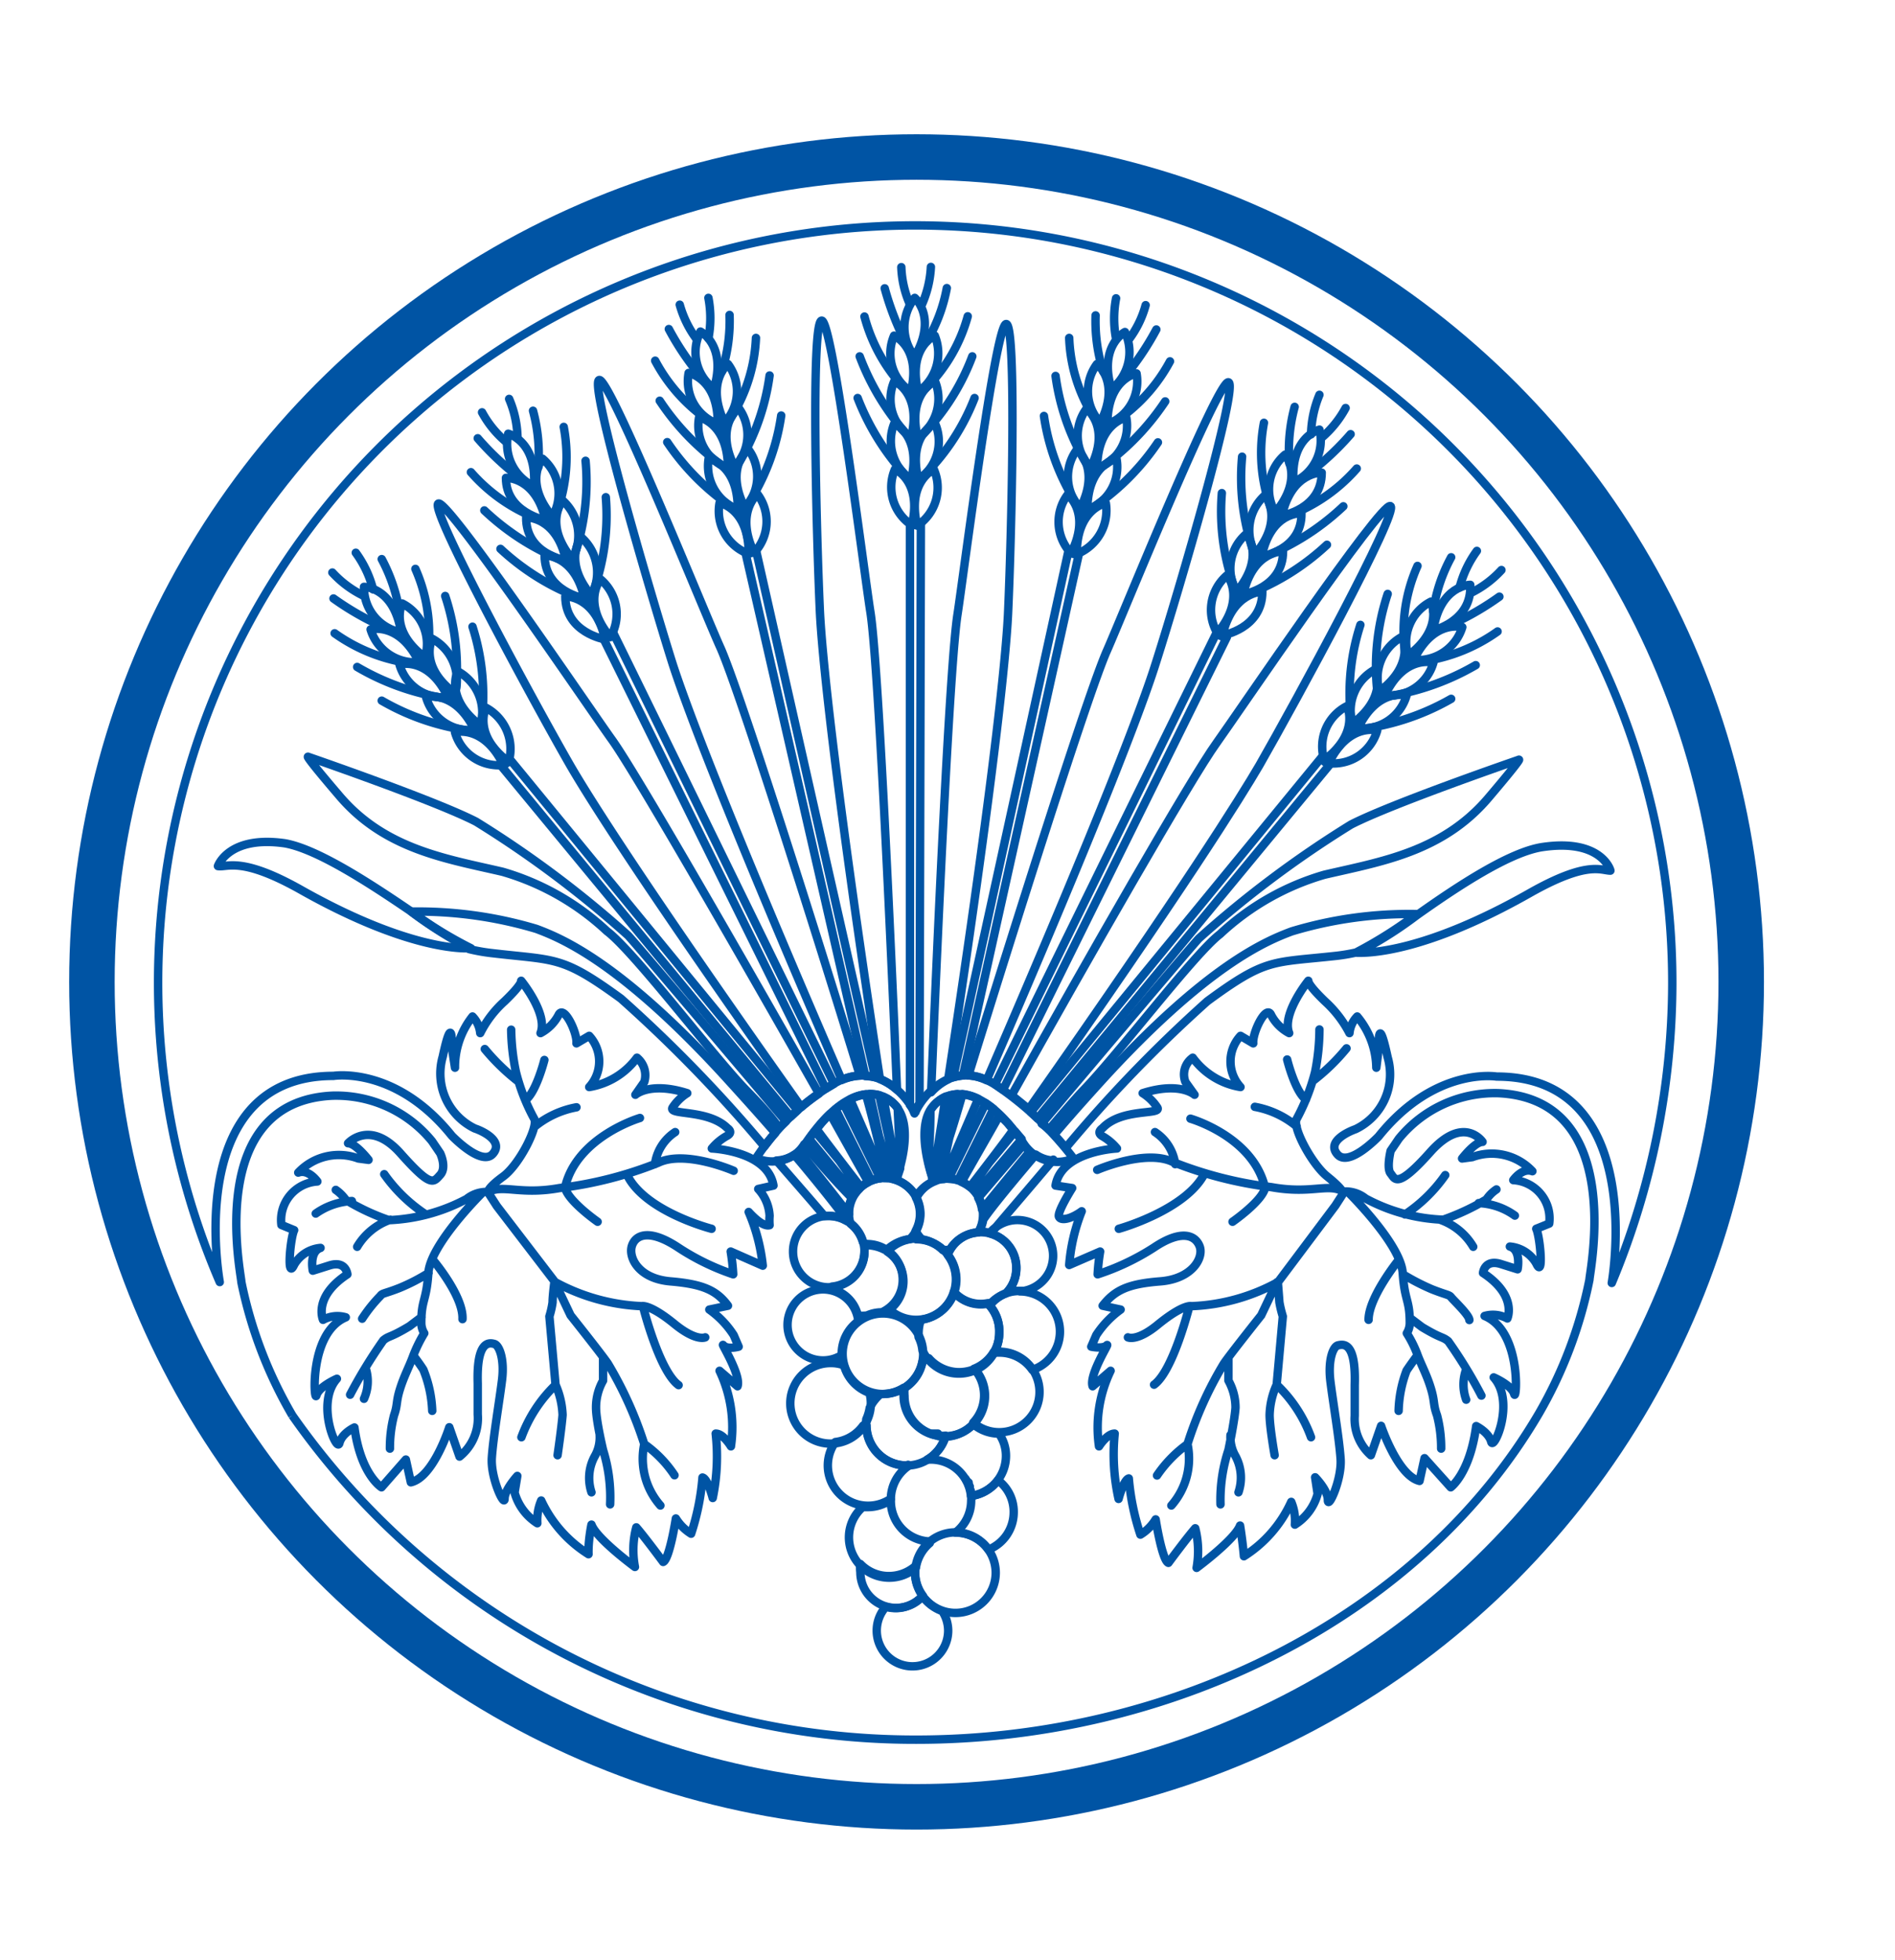 <svg id="Layer_1" data-name="Layer 1" xmlns="http://www.w3.org/2000/svg" viewBox="0 0 83.3 86.14"><defs><style>.cls-1,.cls-2,.cls-3,.cls-4{fill:none;stroke:#0054a4;}.cls-1,.cls-2{stroke-linejoin:round;}.cls-1,.cls-2,.cls-3{stroke-width:0.37px;}.cls-2,.cls-3{stroke-linecap:round;}.cls-4{stroke-width:2px;}</style></defs><title>Lc_LDEI_Des_MoinesLOGO_Greater Des Moines</title><path class="cls-1" d="M12.85,62.2a19.18,19.18,0,0,1-2.24-5.86c0-.33-1.64-7.92,4-8.19a5.44,5.44,0,0,1,4.38,2l.36.53s.3.62,0,.95-.39.58-1.74-.94-2.31-.45-2.31-.45c.34,0,.9.73.9.73l-.45-.06a2.45,2.45,0,0,0-2.64.62c.45-.17.84.39.84.39a1.7,1.7,0,0,0-1.58,1.91l.56.23c-.17.34-.34,2.25,0,1.52l0,0a1.49,1.49,0,0,1,1.16-.74c-.51.17-.34,1-.34,1l.73-.23c.73-.23.79.39.79.39-1.52,1-1.07,2-1.07,2a1.3,1.3,0,0,1,1-.11c-1.63.68-1.4,3.82-1.29,3.43s.9-.73.9-.73c-.95,1.07,0,3.27.11,2.83s.66-.69.66-.69c.28,2.08,1.19,2.63,1.19,2.63l1.07-1.22.22,1c1-.23,1.69-2.42,1.69-2.42l.45,1.29A2.15,2.15,0,0,0,21,62.16l0-1.36c-.06-1.91.51-1.8.73-1.74s.45.67.34,1.57-.39,2.53-.45,3.43.56,2.19.56,1.8.56-1,.56-1l-.12.73a2.35,2.35,0,0,0,1,1.35,2.23,2.23,0,0,1,.17-1,5.52,5.52,0,0,0,2.08,2.36C25.85,67.71,26,67,26,67c.22.62,1.91,1.86,1.91,1.86a3.94,3.94,0,0,1,.06-1.74c.39.45,1.18,1.52,1.18,1.52.28-.11.56-1.91.56-1.91a2.09,2.09,0,0,0,.67.67,10.6,10.6,0,0,0,.5-2.47c.23.05.45.9.45.9A9.05,9.05,0,0,0,31.46,63c.34,0,.67.56.67.56a5.77,5.77,0,0,0-.5-3.32l.79.68c.17-.5-.79-2-.62-1.8s.67.06.67.06l-.22-.51a4.06,4.06,0,0,0-1.07-1.12l.82-.17c-.5-.68-1.11-.95-2.53-1.07s-1.86-1.07-1.69-1.57.79-.73,2,.06A10.44,10.44,0,0,0,32.23,56a8.77,8.77,0,0,0-.11-1l1.41.62a8.11,8.11,0,0,0-.62-2.36c.56.61.82.61.92.58a2.57,2.57,0,0,1,0-.41,1.88,1.88,0,0,0-.5-1.18L34,52.1c-.26-1.53-2.71-1.63-2.71-1.63a2.34,2.34,0,0,1,.64-.54c.34-.17.05-.35.05-.35-.84-.84-2.59-.56-2.42-.9a2.09,2.09,0,0,1,.65-.64c-1.64-.52-2.28.07-2.28.07l.39-.56A1,1,0,0,0,28,46.48a3.26,3.26,0,0,1-2.1,1.29,1.66,1.66,0,0,0,0-2.25l-.56.33c.05-.45-.56-1.74-.79-1.24a1.9,1.9,0,0,1-.79.79c.34-.84-.85-2.3-.85-2.3s.07.13-.73.9a4.72,4.72,0,0,0-1.07,1.4,1.21,1.21,0,0,0-.34-.73A3.57,3.57,0,0,0,20,46.92L19.86,46s.05-1.64-.4.44a2.68,2.68,0,0,0,1.41,3.15c.34.11,1.29.56.79,1.12s-1.8-.8-1.8-.8c-2.47-3.08-5.2-2.63-5.2-2.63-6.66,0-5,9.06-5,9.06A33.28,33.28,0,1,1,73.51,43.29a34.34,34.34,0,0,1-2.66,13.09s1.61-9.07-5.06-9.07c0,0-2.72-.45-5.19,2.63,0,0-1.29,1.36-1.8.8s.45-1,.79-1.12A2.67,2.67,0,0,0,61,46.47c-.45-2.08-.39-.44-.39-.44l-.11.89a3.59,3.59,0,0,0-.84-2.25,1.21,1.21,0,0,0-.34.73A5,5,0,0,0,58.24,44c-.79-.76-.73-.9-.73-.9s-1.18,1.46-.84,2.3a1.89,1.89,0,0,1-.79-.79c-.22-.51-.84.79-.79,1.24l-.56-.33a1.66,1.66,0,0,0,0,2.25,3.26,3.26,0,0,1-2.1-1.29.9.9,0,0,0-.32,1.07l.4.56s-.64-.59-2.28-.07a2.09,2.09,0,0,1,.65.64c.17.33-1.58,0-2.42.9,0,0-.29.18,0,.35a2.35,2.35,0,0,1,.64.54s-2.45.11-2.7,1.63l.73.11s-.67,1.06-.58,1.26.55.09,1-.24A8.11,8.11,0,0,0,47,55.59L48.36,55a8.77,8.77,0,0,0-.11,1,10.64,10.64,0,0,0,2.48-1.18c1.18-.79,1.8-.56,2-.06S52.42,56.2,51,56.31s-2,.39-2.53,1.07l.79.17a4.22,4.22,0,0,0-1.07,1.12l-.22.51s.51.11.68-.06-.79,1.29-.62,1.8l.79-.68a5.74,5.74,0,0,0-.51,3.32S48.66,63,49,63a9.05,9.05,0,0,0,.17,2.87s.22-.84.45-.9a10.71,10.71,0,0,0,.51,2.47,2,2,0,0,0,.67-.67s.28,1.8.56,1.91c0,0,.79-1.07,1.18-1.52a4.12,4.12,0,0,1,.06,1.74s1.68-1.24,1.91-1.86c0,0,.11.67.17,1.35A5.52,5.52,0,0,0,56.76,66a2.14,2.14,0,0,1,.16,1,2.31,2.31,0,0,0,1-1.35l-.11-.73s.56.56.56,1,.62-.9.56-1.8-.34-2.53-.45-3.43.11-1.52.34-1.57.79-.17.73,1.74l0,1.36a2.13,2.13,0,0,0,.71,1.73l.45-1.29s.73,2.19,1.69,2.42l.22-1,1.15,1.28s.84-.6,1.12-2.69c0,0,.55.27.66.69s1.07-1.76.11-2.83c0,0,.79.34.9.73s.34-2.75-1.3-3.43a1.32,1.32,0,0,1,1,.11s.45-1-1.07-2c0,0,.06-.62.79-.39l.73.23s.17-.85-.34-1a1.49,1.49,0,0,1,1.16.74.08.08,0,0,1,0,0c.34.73.17-1.18,0-1.52l.57-.23a1.69,1.69,0,0,0-1.58-1.91s.39-.56.84-.39a2.45,2.45,0,0,0-2.64-.62l-.45.06s.56-.73.9-.73c0,0-.82-1.21-2.3.45s-1.55,1.17-1.74.94,0-1,0-1l.36-.53a5.44,5.44,0,0,1,4.38-2c5.62.27,4,7.86,4,8.19a19.3,19.3,0,0,1-2.22,5.88c-5.27,9-16.19,14.34-27.36,14.34A33.41,33.41,0,0,1,12.85,62.2"/><path class="cls-2" d="M18.17,59.57s.27.35.44.62A5.35,5.35,0,0,1,19,62m-2.91-1.82A1.87,1.87,0,0,1,16,61.47m2.53-3.59-.53.4c-.88.53-.88.4-1.15.62a21.87,21.87,0,0,0-1.46,2.39m3.45-5.35a8.39,8.39,0,0,1-1.28.66c-.66.26-.75.22-.84.35a6.45,6.45,0,0,0-.8,1M19,55.33s1.38,1.61,1.33,2.64m.89-5.57s-2.3,2.26-2.39,3.54-.31,1.15-.31,2.21a.86.86,0,0,0,.13.44,6.2,6.2,0,0,0-.49,1c-.18.49-.4.88-.58,1.46s-.09.66-.26,1.15a5.69,5.69,0,0,0-.18,1.46M31.28,54s-2.92-.75-3.71-2.36m2.11-1.89a2,2,0,0,0-.89,1.41m-2.52,2.53s-1.29-.9-1.43-1.49m3.29-3.07s-2.74.81-3.28,3m7.4-.68s-2.13-.93-3.32-.35a17.3,17.3,0,0,1-4.34,1.11c-1.72.31-2.47-.17-3.12.17m3.87-3.72a4.07,4.07,0,0,0-1.85.86m.44-2.94s-.36,1.42-.83,1.76m-1.79-2.24a9.36,9.36,0,0,0,1.45,1.41m-.29-2.26a9.61,9.61,0,0,0,.21,1.86,8.71,8.71,0,0,0,.81,2.07c.17.35-.66,2-1.37,2.52s-.66.67-.66.67M15.7,54.79a2.73,2.73,0,0,1,1.46-1.19m-.27-2a6.8,6.8,0,0,0,1.77,1.73m-4.78,0a3,3,0,0,1,1.59-.55M26,65.58A2,2,0,0,1,26.14,64a1.64,1.64,0,0,0,.22-.93m.15-3.4v1a2.39,2.39,0,0,0-.31,1.19c0,.57.31,1.86.31,1.86a7,7,0,0,1,.31,2.39m2.83-1.28a5.13,5.13,0,0,0-1.33-1.37m-3.93-7.11.69,1.45s1.37,1.72,1.64,2.12a16.77,16.77,0,0,1,1.6,3.54,3.12,3.12,0,0,0,.71,2.7m-6.11-3a6.12,6.12,0,0,1,1.5-2.3m.09,3.09s.18-1.24.22-1.77a3.64,3.64,0,0,0-.31-1.33l-.27-3a4,4,0,0,0,.14-.62c0-.27.08-.89.08-.89m3.9,1.09s.71,2.83,1.56,3.44M31,58.77s-.39.19-1.33-.57c-1.11-.91-1.46-.8-1.46-.8a8.73,8.73,0,0,1-3.81-1.06L21.84,53l-.4-.62a1.4,1.4,0,0,0-.93.31,7.93,7.93,0,0,1-3.41.93,9.64,9.64,0,0,1-1.9-.89,1.75,1.75,0,0,0-.44-.44M61.48,62a5.35,5.35,0,0,1,.35-1.77c.18-.27.44-.62.44-.62m2.18,1.9a1.93,1.93,0,0,1,0-1.33m.67,1.15a20.42,20.42,0,0,0-1.46-2.39c-.27-.22-.27-.09-1.15-.62l-.53-.4m2.61.09c0-.22-.71-.88-.8-1s-.18-.09-.84-.35a9.56,9.56,0,0,1-1.28-.66m-1.51,2c0-1,1.33-2.64,1.33-2.64m1.86,8.3a5.69,5.69,0,0,0-.18-1.46c-.18-.49-.09-.57-.26-1.15s-.4-1-.58-1.46a5,5,0,0,0-.49-1,.86.86,0,0,0,.13-.44c0-1.06-.22-.93-.31-2.21s-2.39-3.54-2.39-3.54m-6.33-.81C52.1,53.19,49.18,54,49.18,54m2.48-2.84a2,2,0,0,0-.89-1.41m4.84,2.45c-.13.59-1.43,1.49-1.43,1.49m1.42-1.53c-.54-2.22-3.27-3-3.27-3M59,52.34c-.65-.34-1.39.14-3.11-.17a17.41,17.41,0,0,1-4.34-1.11c-1.2-.57-3.32.35-3.32.35M57,49.5a4,4,0,0,0-1.84-.86m2.25-.32c-.48-.34-.83-1.76-.83-1.76m1.16.92a8.93,8.93,0,0,0,1.45-1.41M59,52.36s0-.13-.67-.67S56.79,49.52,57,49.17a9.08,9.08,0,0,0,.81-2.07A9.61,9.61,0,0,0,58,45.24m5.3,8.36a2.73,2.73,0,0,1,1.46,1.19m-3-1.42a6.64,6.64,0,0,0,1.77-1.73M65,52.87a2.92,2.92,0,0,1,1.59.55M54.09,63.06a1.64,1.64,0,0,0,.22.93,2,2,0,0,1,.13,1.59m-.79.53A7,7,0,0,1,54,63.72s.27-1.28.31-1.86A2.46,2.46,0,0,0,54,60.67v-1m-1.81,3.8a5.49,5.49,0,0,0-1.33,1.37m.63,1.32a3.12,3.12,0,0,0,.71-2.7,16.28,16.28,0,0,1,1.6-3.54c.27-.4,1.64-2.12,1.64-2.12l.69-1.45m0,4.51a6,6,0,0,1,1.5,2.3m-1.46-6.82s.05.62.07.89a5.11,5.11,0,0,0,.15.62l-.27,3a3.43,3.43,0,0,0-.31,1.33c0,.53.22,1.77.22,1.77m-5.3-3.1c.84-.6,1.55-3.44,1.55-3.44m13.5-5.14a1.59,1.59,0,0,0-.44.44,10.27,10.27,0,0,1-1.9.89,7.83,7.83,0,0,1-3.41-.93,1.4,1.4,0,0,0-.93-.31l-.4.62-2.52,3.36a8.58,8.58,0,0,1-3.81,1.06s-.34-.11-1.46.8c-.93.77-1.33.57-1.33.57"/><path class="cls-2" d="M41.7,51.8s.29,0,.42.06l1.55-3.13c-.12-.09-.23-.18-.34-.25Z"/><path class="cls-2" d="M53.93,28a.55.55,0,0,1-.45-.2L43.74,47.65l.35.24Z"/><path class="cls-2" d="M58.47,33.58a.48.48,0,0,1-.38-.29L45.31,48.87l.3.28Z"/><path class="cls-2" d="M35.82,49.71c-.09.11-.17.22-.25.34l2,2.43a1.43,1.43,0,0,1,.2-.23L36.89,51Z"/><path class="cls-2" d="M38.65,48.13a1.79,1.79,0,0,0-.42-.05l.41,1.85c.24.79.42,1.4.57,1.87l.17,0c-.07-.45-.14-.88-.21-1.31Z"/><path class="cls-2" d="M38.3,51.88a1.32,1.32,0,0,1,.39-.1l-1.62-3.29-.34.25Z"/><path class="cls-3" d="M40.29,52.62a1.57,1.57,0,0,1,.75-.69c-.16-.45-.71-2.19-.16-3.13.44-.74,2-1.63,4.1,1.43a1.77,1.77,0,0,0,2.21.68,14.3,14.3,0,0,0-3.33-3.17c-2.18-1.5-3.65.95-3.65,1.25,0-.31-1.39-2.54-3.48-1.41a10.48,10.48,0,0,0-3.49,3.31,1.74,1.74,0,0,0,2.18-.66c2.12-3.08,3.67-2.17,4.1-1.43.64,1.08-.14,3.05-.14,3.05a1.71,1.71,0,0,1,.91.77"/><path class="cls-2" d="M41.73,50l-.4,1.81.16,0L43,48.29a2.07,2.07,0,0,0-.69-.21C42.1,48.8,41.91,49.44,41.73,50Z"/><path class="cls-2" d="M55.36,33.63c1.63-2.85,6.16-11.18,5.76-11.39s-6.72,9.12-7.65,10.42c-1.1,1.52-5.7,9.56-9,15.47l.75.61C52.07,39,54.56,35,55.36,33.63Z"/><path class="cls-2" d="M62.28,40.17a17.84,17.84,0,0,0-5.5.76c-1.09.41-3.73,1.47-8.44,6.66-.79.87-1.46,1.63-2,2.27l.51.58A61.16,61.16,0,0,1,53.07,44c2.61-1.92,2.83-1.68,5.71-2a8.1,8.1,0,0,0,.95-.17h-.07A19,19,0,0,0,62.28,40.17Z"/><path class="cls-2" d="M67.83,37.22c-1.44.2-3.73,1.71-5.55,3a17.85,17.85,0,0,1-2.62,1.65h.07c.43,0,2.88,0,7.49-2.61,2.57-1.46,3.16-1,3.57-1C70.78,38.18,70.33,36.86,67.83,37.22Z"/><path class="cls-2" d="M18.08,40.06c-1.82-1.24-4.11-2.74-5.55-3-2.49-.36-2.95,1-2.95,1,.41.07,1-.43,3.57,1,4.6,2.61,7.06,2.63,7.48,2.61h.07A17.85,17.85,0,0,1,18.08,40.06Z"/><path class="cls-2" d="M40.9,48.79h0c0,.9-.06,1.7-.09,2.28.06.25.11.47.16.61s.48-2.71.6-3.49A1.54,1.54,0,0,0,40.9,48.79Z"/><path class="cls-2" d="M38.06,48.09a2.11,2.11,0,0,0-.69.22c.67,1.53,1.15,2.66,1.5,3.46H39S38.27,48.76,38.06,48.09Z"/><path class="cls-2" d="M35.9,49.62c.32.46,1.94,2.55,1.94,2.55a1.46,1.46,0,0,1,.33-.22l-1.68-3A4.66,4.66,0,0,0,35.9,49.62Z"/><path class="cls-2" d="M35.12,50.59c1.06,1.29,2.2,2.77,2.2,2.77a2.27,2.27,0,0,1,0-.37,2.46,2.46,0,0,1,.12-.35s-1-1-2.09-2.35A1.56,1.56,0,0,1,35.12,50.59Z"/><path class="cls-2" d="M46.11,49.64c.59-.7,1.15-1.35,1.52-1.74,1.57-1.62,4.88-6,6-6.85a11.33,11.33,0,0,1,4.59-2.61c2.5-.58,5.18-1,7.2-3.37,1.59-1.87,1.34-1.68,1.34-1.68s-5.58,1.92-7.38,2.85a46.81,46.81,0,0,0-6.68,5c-.39.42-4.19,4.91-6.91,8.14A3.57,3.57,0,0,1,46.11,49.64Z"/><line class="cls-2" x1="22.2" y1="33.49" x2="17.58" y2="27.78"/><path class="cls-2" d="M16.4,25.9a4.74,4.74,0,0,0-.76-1.61"/><path class="cls-2" d="M17.57,26.94a7.36,7.36,0,0,0-.79-2.37"/><path class="cls-2" d="M18.74,29.19A7.08,7.08,0,0,0,18.26,25"/><path class="cls-2" d="M20,30.7a10.16,10.16,0,0,0-.43-4.51"/><path class="cls-2" d="M21.11,32.16a9.89,9.89,0,0,0-.34-4.62"/><path class="cls-2" d="M15.94,26.16a4.56,4.56,0,0,1-1.33-1"/><path class="cls-2" d="M17.66,27.88a12.43,12.43,0,0,1-3-1.58"/><path class="cls-2" d="M18.71,29.21a7.46,7.46,0,0,1-4-1.38"/><path class="cls-2" d="M19.93,30.73a10.86,10.86,0,0,1-4.23-1.42"/><path class="cls-2" d="M21.1,32.16a10.51,10.51,0,0,1-4.32-1.37"/><path class="cls-2" d="M17.68,26.52s-.6,1.17,1,2.37A2,2,0,0,0,17.68,26.52Z"/><path class="cls-2" d="M19,28.07s-.62,1.2,1,2.4A2.07,2.07,0,0,0,19,28.07Z"/><path class="cls-2" d="M20.12,29.5s-.6,1.17,1,2.38A2.06,2.06,0,0,0,20.12,29.5Z"/><path class="cls-2" d="M21.36,31.1s-.6,1.18,1,2.38A2.06,2.06,0,0,0,21.36,31.1Z"/><path class="cls-2" d="M16.29,27.66s1.27-.35,2.13,1.44A2.05,2.05,0,0,1,16.29,27.66Z"/><path class="cls-2" d="M17.56,29.2s1.28-.37,2.13,1.44A2,2,0,0,1,17.56,29.2Z"/><path class="cls-2" d="M18.73,30.64s1.27-.35,2.13,1.44A2,2,0,0,1,18.73,30.64Z"/><path class="cls-2" d="M20,32.18s1.27-.35,2.13,1.44A2,2,0,0,1,20,32.18Z"/><path class="cls-2" d="M16,25.79s1.32,0,1.63,2A2,2,0,0,1,16,25.79Z"/><line class="cls-2" x1="40.2" y1="23.01" x2="40.22" y2="15.67"/><path class="cls-2" d="M40.49,13.46a4.68,4.68,0,0,0,.43-1.73"/><path class="cls-2" d="M40.74,15a7.14,7.14,0,0,0,.88-2.34"/><path class="cls-2" d="M40.23,17.49a7.14,7.14,0,0,0,2.31-3.59"/><path class="cls-2" d="M40.23,19.43a10.05,10.05,0,0,0,2.51-3.77"/><path class="cls-2" d="M40.19,21.29a9.82,9.82,0,0,0,2.65-3.8"/><path class="cls-2" d="M40,13.38a4.4,4.4,0,0,1-.38-1.64"/><path class="cls-2" d="M40.22,15.79a12.37,12.37,0,0,1-1.33-3.12"/><path class="cls-2" d="M40.19,17.49A7.34,7.34,0,0,1,38,13.91"/><path class="cls-2" d="M40.18,19.43a10.93,10.93,0,0,1-2.39-3.77"/><path class="cls-2" d="M40.19,21.28a10.75,10.75,0,0,1-2.49-3.79"/><path class="cls-2" d="M41.09,14.75s-1.2.53-.73,2.47A2.06,2.06,0,0,0,41.09,14.75Z"/><path class="cls-2" d="M41.1,16.75s-1.23.54-.76,2.48A2.05,2.05,0,0,0,41.1,16.75Z"/><path class="cls-2" d="M41.1,18.6s-1.21.53-.73,2.47A2,2,0,0,0,41.1,18.6Z"/><path class="cls-2" d="M41.05,20.63s-1.2.54-.73,2.47A2,2,0,0,0,41.05,20.63Z"/><path class="cls-2" d="M39.3,14.75s1.21.53.74,2.46A2,2,0,0,1,39.3,14.75Z"/><path class="cls-2" d="M39.31,16.75s1.22.52.74,2.47A2,2,0,0,1,39.31,16.75Z"/><path class="cls-2" d="M39.31,18.61s1.21.53.74,2.47A2.06,2.06,0,0,1,39.31,18.61Z"/><path class="cls-2" d="M39.34,20.62s1.21.53.74,2.46A2,2,0,0,1,39.34,20.62Z"/><path class="cls-2" d="M40.21,13.09s1,.85,0,2.58A2.06,2.06,0,0,1,40.21,13.09Z"/><line class="cls-2" x1="33" y1="24.23" x2="31.37" y2="17.08"/><path class="cls-2" d="M31.14,14.87a4.73,4.73,0,0,0,0-1.78"/><path class="cls-2" d="M31.73,16.32a7.31,7.31,0,0,0,.34-2.48"/><path class="cls-2" d="M31.79,18.85a7.13,7.13,0,0,0,1.44-4"/><path class="cls-2" d="M32.23,20.74a10.15,10.15,0,0,0,1.6-4.24"/><path class="cls-2" d="M32.61,22.56a9.82,9.82,0,0,0,1.73-4.3"/><path class="cls-2" d="M30.62,14.9a4.56,4.56,0,0,1-.74-1.51"/><path class="cls-2" d="M31.4,17.2a12.08,12.08,0,0,1-2-2.74"/><path class="cls-2" d="M31.75,18.85a7.36,7.36,0,0,1-2.95-3"/><path class="cls-2" d="M32.18,20.75A10.87,10.87,0,0,1,29,17.61"/><path class="cls-2" d="M32.6,22.56a10.53,10.53,0,0,1-3.27-3.13"/><path class="cls-2" d="M32,16s-1,.79-.15,2.57A2,2,0,0,0,32,16Z"/><path class="cls-2" d="M32.47,17.93s-1.08.8-.18,2.58A2,2,0,0,0,32.47,17.93Z"/><path class="cls-2" d="M32.89,19.74s-1.05.79-.15,2.57A2,2,0,0,0,32.89,19.74Z"/><path class="cls-2" d="M33.3,21.72s-1,.79-.15,2.57A2,2,0,0,0,33.3,21.72Z"/><path class="cls-2" d="M30.27,16.39s1.3.24,1.28,2.24A2,2,0,0,1,30.27,16.39Z"/><path class="cls-2" d="M30.73,18.34S32,18.58,32,20.58A2,2,0,0,1,30.73,18.34Z"/><path class="cls-2" d="M31.15,20.15s1.3.24,1.28,2.24A2.05,2.05,0,0,1,31.15,20.15Z"/><path class="cls-2" d="M31.63,22.1s1.29.24,1.28,2.24A2,2,0,0,1,31.63,22.1Z"/><path class="cls-2" d="M30.79,14.57s1.17.6.59,2.51A2,2,0,0,1,30.79,14.57Z"/><line class="cls-2" x1="26.67" y1="27.98" x2="23.47" y2="21.37"/><path class="cls-2" d="M22.75,19.27a4.57,4.57,0,0,0-.37-1.74"/><path class="cls-2" d="M23.66,20.54a7.31,7.31,0,0,0-.23-2.49"/><path class="cls-2" d="M24.28,23a7.14,7.14,0,0,0,.5-4.24"/><path class="cls-2" d="M25.13,24.74a10.11,10.11,0,0,0,.61-4.49"/><path class="cls-2" d="M25.91,26.43a9.85,9.85,0,0,0,.72-4.58"/><path class="cls-2" d="M22.25,19.42a4.44,4.44,0,0,1-1.06-1.3"/><path class="cls-2" d="M23.53,21.48A12.26,12.26,0,0,1,21,19.26"/><path class="cls-2" d="M24.25,23a7.42,7.42,0,0,1-3.55-2.25"/><path class="cls-2" d="M25.09,24.77a10.92,10.92,0,0,1-3.8-2.34"/><path class="cls-2" d="M25.91,26.43A10.63,10.63,0,0,1,22,24.12"/><path class="cls-2" d="M23.85,20.16s-.85,1,.43,2.54A2,2,0,0,0,23.85,20.16Z"/><path class="cls-2" d="M24.74,22s-.87,1,.41,2.56A2.07,2.07,0,0,0,24.74,22Z"/><path class="cls-2" d="M25.56,23.62s-.85,1,.43,2.54A2.06,2.06,0,0,0,25.56,23.62Z"/><path class="cls-2" d="M26.4,25.46s-.85,1,.43,2.54A2,2,0,0,0,26.4,25.46Z"/><path class="cls-2" d="M22.24,21s1.32-.06,1.75,1.89C24,22.84,22.24,22.55,22.24,21Z"/><path class="cls-2" d="M23.13,22.74s1.33-.06,1.75,1.89C24.88,24.63,23.11,24.35,23.13,22.74Z"/><path class="cls-2" d="M23.94,24.41s1.32-.05,1.75,1.89C25.69,26.3,23.94,26,23.94,24.41Z"/><path class="cls-2" d="M24.85,26.21s1.32-.05,1.75,1.89C26.6,28.1,24.85,27.81,24.85,26.21Z"/><path class="cls-2" d="M22.34,19.06s1.28.33,1.13,2.31A2.06,2.06,0,0,1,22.34,19.06Z"/><line class="cls-2" x1="62.99" y1="27.7" x2="58.37" y2="33.41"/><path class="cls-2" d="M64.92,24.21a4.74,4.74,0,0,0-.76,1.61"/><path class="cls-2" d="M63.79,24.49A7.09,7.09,0,0,0,63,26.86"/><path class="cls-2" d="M62.31,24.87a7.08,7.08,0,0,0-.48,4.24"/><path class="cls-2" d="M61,26.1a10.16,10.16,0,0,0-.43,4.51"/><path class="cls-2" d="M59.8,27.46a9.74,9.74,0,0,0-.34,4.62"/><path class="cls-2" d="M66,25.05a4.56,4.56,0,0,1-1.33,1"/><path class="cls-2" d="M65.91,26.22a12.25,12.25,0,0,1-3,1.58"/><path class="cls-2" d="M65.83,27.75a7.46,7.46,0,0,1-4,1.38"/><path class="cls-2" d="M64.87,29.23a11.06,11.06,0,0,1-4.23,1.42"/><path class="cls-2" d="M63.79,30.71a10.69,10.69,0,0,1-4.32,1.37"/><path class="cls-2" d="M61.9,28.81c1.59-1.2,1-2.37,1-2.37A2,2,0,0,0,61.9,28.81Z"/><path class="cls-2" d="M60.64,30.38c1.59-1.2,1-2.4,1-2.4A2.06,2.06,0,0,0,60.64,30.38Z"/><path class="cls-2" d="M59.45,31.8c1.59-1.2,1-2.38,1-2.38A2.06,2.06,0,0,0,59.45,31.8Z"/><path class="cls-2" d="M58.21,33.4c1.59-1.2,1-2.37,1-2.37A2,2,0,0,0,58.21,33.4Z"/><path class="cls-2" d="M62.15,29c.86-1.8,2.13-1.44,2.13-1.44A2.05,2.05,0,0,1,62.15,29Z"/><path class="cls-2" d="M60.88,30.56c.85-1.81,2.13-1.44,2.13-1.44A2,2,0,0,1,60.88,30.56Z"/><path class="cls-2" d="M59.7,32c.86-1.8,2.13-1.44,2.13-1.44A2,2,0,0,1,59.7,32Z"/><path class="cls-2" d="M58.41,33.54c.87-1.79,2.13-1.44,2.13-1.44A2,2,0,0,1,58.41,33.54Z"/><path class="cls-2" d="M63,27.7c.31-2,1.63-2,1.63-2C64.71,27.31,63,27.7,63,27.7Z"/><line class="cls-2" x1="48.86" y1="17.09" x2="47.23" y2="24.25"/><path class="cls-2" d="M49.06,13.11a4.73,4.73,0,0,0,0,1.78"/><path class="cls-2" d="M48.16,13.86a7.37,7.37,0,0,0,.34,2.48"/><path class="cls-2" d="M47,14.85a7,7,0,0,0,1.44,4"/><path class="cls-2" d="M46.4,16.52A10.08,10.08,0,0,0,48,20.76"/><path class="cls-2" d="M45.89,18.28a9.82,9.82,0,0,0,1.73,4.3"/><path class="cls-2" d="M50.36,13.41a4.44,4.44,0,0,1-.74,1.51"/><path class="cls-2" d="M50.83,14.48a12.08,12.08,0,0,1-2,2.74"/><path class="cls-2" d="M51.43,15.88a7.36,7.36,0,0,1-3,3"/><path class="cls-2" d="M51.22,17.64a11.07,11.07,0,0,1-3.17,3.14"/><path class="cls-2" d="M50.9,19.44a10.62,10.62,0,0,1-3.28,3.13"/><path class="cls-2" d="M48.37,18.57c.9-1.78-.15-2.57-.15-2.57A2,2,0,0,0,48.37,18.57Z"/><path class="cls-2" d="M47.94,20.54c.9-1.78-.18-2.58-.18-2.58A2,2,0,0,0,47.94,20.54Z"/><path class="cls-2" d="M47.49,22.33c.9-1.78-.15-2.57-.15-2.57A2,2,0,0,0,47.49,22.33Z"/><path class="cls-2" d="M47.08,24.31c.9-1.78-.15-2.57-.15-2.57A2,2,0,0,0,47.08,24.31Z"/><path class="cls-2" d="M48.68,18.64c0-2,1.28-2.23,1.28-2.23A2,2,0,0,1,48.68,18.64Z"/><path class="cls-2" d="M48.23,20.59c0-2,1.28-2.24,1.28-2.24A2,2,0,0,1,48.23,20.59Z"/><path class="cls-2" d="M47.8,22.4c0-2,1.28-2.24,1.28-2.24A2,2,0,0,1,47.8,22.4Z"/><path class="cls-2" d="M47.33,24.35c0-2,1.28-2.24,1.28-2.24A2.06,2.06,0,0,1,47.33,24.35Z"/><path class="cls-2" d="M48.86,17.1c-.58-1.9.59-2.51.59-2.51A2.07,2.07,0,0,1,48.86,17.1Z"/><line class="cls-2" x1="56.87" y1="21.19" x2="53.67" y2="27.8"/><path class="cls-2" d="M58,17.35a4.8,4.8,0,0,0-.37,1.74"/><path class="cls-2" d="M56.91,17.88a7.31,7.31,0,0,0-.23,2.49"/><path class="cls-2" d="M55.56,18.58a7.14,7.14,0,0,0,.5,4.24"/><path class="cls-2" d="M54.6,20.07a10.07,10.07,0,0,0,.61,4.49"/><path class="cls-2" d="M53.71,21.67a9.85,9.85,0,0,0,.72,4.58"/><path class="cls-2" d="M59.15,17.93a4.57,4.57,0,0,1-1.06,1.31"/><path class="cls-2" d="M59.37,19.08a12,12,0,0,1-2.56,2.22"/><path class="cls-2" d="M59.64,20.59a7.42,7.42,0,0,1-3.55,2.25"/><path class="cls-2" d="M59.05,22.25a10.92,10.92,0,0,1-3.8,2.34"/><path class="cls-2" d="M58.33,23.94a10.65,10.65,0,0,1-3.9,2.32"/><path class="cls-2" d="M56.06,22.52c1.28-1.53.43-2.54.43-2.54A2,2,0,0,0,56.06,22.52Z"/><path class="cls-2" d="M55.19,24.33c1.28-1.53.41-2.56.41-2.56A2.06,2.06,0,0,0,55.19,24.33Z"/><path class="cls-2" d="M54.36,26c1.28-1.53.43-2.54.43-2.54A2,2,0,0,0,54.36,26Z"/><path class="cls-2" d="M53.51,27.82c1.28-1.53.43-2.54.43-2.54A2,2,0,0,0,53.51,27.82Z"/><path class="cls-2" d="M56.35,22.66c.43-1.94,1.75-1.89,1.75-1.89C58.1,22.37,56.35,22.66,56.35,22.66Z"/><path class="cls-2" d="M55.46,24.45c.42-2,1.75-1.89,1.75-1.89C57.23,24.17,55.46,24.45,55.46,24.45Z"/><path class="cls-2" d="M54.65,26.12c.43-1.94,1.75-1.89,1.75-1.89C56.4,25.83,54.65,26.12,54.65,26.12Z"/><path class="cls-2" d="M53.74,27.92C54.17,26,55.49,26,55.49,26,55.49,27.63,53.74,27.92,53.74,27.92Z"/><path class="cls-2" d="M56.86,21.19c-.14-2,1.14-2.31,1.14-2.31A2,2,0,0,1,56.86,21.19Z"/><circle class="cls-4" cx="40.29" cy="43.15" r="36.25"/><path class="cls-2" d="M36,48.06c-3.35-5.91-8-14-9.07-15.51-.94-1.3-7.25-10.63-7.66-10.42S23.37,30.67,25,33.52c.8,1.4,3.29,5.36,10.22,15.13A9.32,9.32,0,0,1,36,48.06Z"/><path class="cls-2" d="M34.08,49.79c-.57-.66-1.25-1.42-2.06-2.31-4.71-5.19-7.35-6.25-8.44-6.66a18.15,18.15,0,0,0-5.5-.76,17.85,17.85,0,0,0,2.62,1.65h-.07a8.1,8.1,0,0,0,.95.17c2.88.34,3.1.1,5.71,2a61.78,61.78,0,0,1,6.31,6.5C33.72,50.23,33.89,50,34.08,49.79Z"/><path class="cls-2" d="M35.06,48.79,22.39,33.34c-.05.28-.38.29-.38.29L34.76,49.07Z"/><path class="cls-2" d="M34.55,49.28c-2.73-3.23-6.55-7.75-6.94-8.17a46.82,46.82,0,0,0-6.68-5c-1.8-.93-7.38-2.85-7.38-2.85s-.26-.19,1.34,1.68c2,2.38,4.7,2.79,7.2,3.37a11.33,11.33,0,0,1,4.59,2.61c1.16.87,4.47,5.23,6,6.86.38.4,1,1,1.56,1.77A3.43,3.43,0,0,0,34.55,49.28Z"/><path class="cls-2" d="M36.66,47.63c-.14-.28-9.47-19.36-9.7-19.81a.8.8,0,0,1-.43.25L36.3,47.84Z"/><path class="cls-2" d="M37.8,47.27c-2-6.53-5.29-16.9-6.12-18.78C31,27,26.8,16.58,26.34,16.7s2.21,9.23,3.19,12.36c.51,1.61,2.23,6.31,7.47,18.4A2.32,2.32,0,0,1,37.8,47.27Z"/><path class="cls-2" d="M38.47,47.34c-.38-1.65-5.2-23-5.23-23.13a.57.57,0,0,1-.47.08l5.27,23A2.58,2.58,0,0,1,38.47,47.34Z"/><path class="cls-2" d="M38.68,47.42a2.39,2.39,0,0,1,.75.47c-.28-6.68-.83-18.88-1.17-21C38,25.27,36.6,14.09,36.12,14.09s-.23,9.48-.08,12.76C36.12,28.56,36.61,33.8,38.68,47.42Z"/><path class="cls-2" d="M39.57,51.35c0-.62-.06-1.52-.11-2.66a1.55,1.55,0,0,0-.46-.41h0l-.17-.08h0l.59,3.37,0,.23Z"/><path class="cls-2" d="M40.2,48.93a.08.08,0,0,1,0,0,1.57,1.57,0,0,1,.22-.44c0-1,.06-25.3.06-25.49a.42.42,0,0,1-.48,0l0,25.56A.91.91,0,0,1,40.2,48.93Z"/><path class="cls-2" d="M54,16.8c-.46-.12-4.69,10.32-5.34,11.79-.83,1.87-4.06,12.13-6.09,18.67a2.12,2.12,0,0,1,.8.21c5.2-12,6.93-16.71,7.43-18.31C51.81,26,54.47,16.92,54,16.8Z"/><path class="cls-2" d="M42.33,47.26c.11-.5,5.06-22.75,5.1-22.94a.5.5,0,0,1-.47-.08L41.9,47.34A3,3,0,0,1,42.33,47.26Z"/><path class="cls-2" d="M41.68,47.43C43.75,33.85,44.23,28.67,44.31,27c.15-3.28.39-12.76-.08-12.76S42.34,25.38,42.09,27c-.34,2.16-.89,14.3-1.16,21A2.49,2.49,0,0,1,41.68,47.43Z"/><path class="cls-2" d="M45,50.3l-2,2.34a1.59,1.59,0,0,1,.17.52c.18-.23,1.11-1.36,2.09-2.55A3.39,3.39,0,0,1,45,50.3Z"/><path class="cls-2" d="M44.62,49.72l-1.15,1.39c-.25.36-.5.7-.77,1.07a1.57,1.57,0,0,1,.21.24l2-2.36Z"/><path class="cls-2" d="M43.94,49c-.63,1.12-1.19,2.08-1.67,2.94a2,2,0,0,1,.37.22s1.55-2,1.9-2.51l-.25-.3Z"/><path class="cls-2" d="M46.3,51a1.49,1.49,0,0,1-.77-.26c-1.66,1.95-2.16,2.63-2.31,2.86a1.37,1.37,0,0,1-.11.36l-.08.16a2.28,2.28,0,0,1,.5.06,1.52,1.52,0,0,1,.22-.22c.41-.49,1.43-1.67,2.55-3Z"/><path class="cls-2" d="M34.13,51c.87,1,1.65,1.89,2.11,2.44h.19a1.6,1.6,0,0,1,.62.13l.22.11c-.23-.3-.88-1.19-2.35-2.93A1.61,1.61,0,0,1,34.13,51Z"/><path class="cls-2" d="M41.73,48.15c0,.2-.68,3.2-.75,3.6,0,0,0,0,0,0l0,.13.1,0c.16-.47.23-.73.58-1.86l.42-1.94A1.84,1.84,0,0,0,41.73,48.15Z"/><path class="cls-2" d="M38,55a1.57,1.57,0,1,1-1.57-1.57A1.57,1.57,0,0,1,38,55Z"/><path class="cls-2" d="M43.77,69.11A1.77,1.77,0,1,1,42,67.34,1.78,1.78,0,0,1,43.77,69.11Z"/><path class="cls-2" d="M40.58,59.49a1.77,1.77,0,1,1-1.77-1.77A1.77,1.77,0,0,1,40.58,59.49Z"/><path class="cls-2" d="M37,59.49a1.77,1.77,0,0,1,.73-1.43A1.56,1.56,0,1,0,37,59.55S37,59.51,37,59.49Z"/><path class="cls-2" d="M37.1,60a1.63,1.63,0,0,0-.59-.1,1.77,1.77,0,1,0,1.77,1.77,1.7,1.7,0,0,0-.06-.46A1.78,1.78,0,0,1,37.1,60Z"/><path class="cls-2" d="M40.24,54.43A1.77,1.77,0,0,0,39,55a1.56,1.56,0,0,1,.1,2.55,1.74,1.74,0,0,0,1.17.45,1.77,1.77,0,0,0,0-3.54Z"/><path class="cls-2" d="M38.89,51.77a1.57,1.57,0,0,0-1.57,1.57,1.27,1.27,0,0,0,.07.44,1.59,1.59,0,0,1,.54.8,1.1,1.1,0,0,0,.21.14,1.79,1.79,0,0,1,.73.19H39a1.8,1.8,0,0,1,1-.46,1.56,1.56,0,0,0,.46-1.11A1.58,1.58,0,0,0,38.89,51.77Z"/><path class="cls-2" d="M41.74,54.94A1.58,1.58,0,0,1,43,54.16a1.51,1.51,0,0,0,.21-.79,1.57,1.57,0,0,0-2.95-.75,1.6,1.6,0,0,1,.18.72,1.58,1.58,0,0,1-.19.75,1.41,1.41,0,0,0,.27.37,1.7,1.7,0,0,1,.92.47h.28Z"/><path class="cls-2" d="M40.55,70.14a0,0,0,0,1,0,0,1.57,1.57,0,0,1-1.17.53,1.61,1.61,0,0,1-.44-.06,1.57,1.57,0,1,0,2.74,1.05,1.58,1.58,0,0,0-.26-.86A1.87,1.87,0,0,1,40.55,70.14Z"/><path class="cls-2" d="M40.22,69.11a2.45,2.45,0,0,1,0-.27,1.78,1.78,0,0,1-1.14.42,1.73,1.73,0,0,1-1.26-.53,1.47,1.47,0,0,0,0,.36,1.57,1.57,0,0,0,1.57,1.57,1.59,1.59,0,0,0,1.18-.53A1.73,1.73,0,0,1,40.22,69.11Z"/><path class="cls-2" d="M39.16,65.91v0a1.76,1.76,0,0,1-1,.32l-.24,0a1.77,1.77,0,0,0,2.34,2.66,1.79,1.79,0,0,1,.61-1.08s0-.05,0-.07A1.78,1.78,0,0,1,39.16,65.91Z"/><path class="cls-2" d="M39.86,64.4a1.77,1.77,0,0,1-1.77-1.75h-.15a1.76,1.76,0,0,1-1.22.72,1.77,1.77,0,0,0,2.44,2.49,1.79,1.79,0,0,1,.76-1.43v-.06A.07.07,0,0,1,39.86,64.4Z"/><path class="cls-2" d="M44.83,56.73a1.78,1.78,0,0,0-1.35.62,1.76,1.76,0,0,1,.45,1.18,1.72,1.72,0,0,1-.25.91l.25,0a1.76,1.76,0,0,1,1.45.76,1.77,1.77,0,0,0-.55-3.45Z"/><path class="cls-2" d="M43.87,65.05a1.8,1.8,0,0,1-1.18.69.06.06,0,0,0,0,0,1.64,1.64,0,0,1,0,.22A1.78,1.78,0,0,1,42,67.35h0a1.78,1.78,0,0,1,1.45.75,1.77,1.77,0,0,0,1.11-1.64A1.73,1.73,0,0,0,43.87,65.05Z"/><path class="cls-2" d="M42.52,65.13a.83.83,0,0,0-.07-.13Z"/><path class="cls-2" d="M42.67,65.58a.24.24,0,0,0,0-.08A.19.19,0,0,1,42.67,65.58Z"/><path class="cls-2" d="M42.58,65.27a.61.61,0,0,0,0-.12A.61.61,0,0,1,42.58,65.27Z"/><path class="cls-2" d="M42.63,65.42l0-.1Z"/><path class="cls-2" d="M42.83,60.17a1.85,1.85,0,0,1-.66.13,1.78,1.78,0,0,1-1.34-.61,1.51,1.51,0,0,0-.28.15A1.77,1.77,0,0,1,39.76,61a2.09,2.09,0,0,0,0,.35,1.77,1.77,0,1,0,3.11-1.16Z"/><path class="cls-2" d="M42.62,60.24Z"/><path class="cls-2" d="M43.93,59.42l-.25,0a1.75,1.75,0,0,1-.86.73h0a1.77,1.77,0,0,1,.44,1.16,1.75,1.75,0,0,1-.48,1.21,1.77,1.77,0,1,0,1.15-3.12Z"/><path class="cls-2" d="M43.41,57.27a1.57,1.57,0,0,1-1.48-.5h0A1.76,1.76,0,0,1,40.48,58a1.8,1.8,0,0,0-.1.57,1.28,1.28,0,0,0,0,.19,1.68,1.68,0,0,1,.17.59,1.77,1.77,0,0,0,3.37-.77A1.69,1.69,0,0,0,43.41,57.27Z"/><path class="cls-2" d="M37.71,57.81a1.75,1.75,0,0,0,.4,0,1.58,1.58,0,0,1,.65-.14,1.57,1.57,0,0,0-.65-3H38a1.53,1.53,0,0,1,0,.3,1.58,1.58,0,0,1-1.43,1.57.35.35,0,0,0,0,.11A1.56,1.56,0,0,1,37.71,57.81Z"/><path class="cls-2" d="M44.21,56.84a1.57,1.57,0,0,0-1.1-2.69,1.55,1.55,0,0,0-1.45,1,1.78,1.78,0,0,1,.27,1.63,1.57,1.57,0,0,0,1.18.54,1.5,1.5,0,0,0,.52-.09A1.6,1.6,0,0,1,44.21,56.84Z"/><path class="cls-2" d="M41.49,63.11l-.24,0Z"/><path class="cls-2" d="M41,63h0l.23,0Z"/><path class="cls-2" d="M43.91,63a1.75,1.75,0,0,1-1.13-.42h0a1.77,1.77,0,0,1-1.3.56h.08a1.75,1.75,0,0,1-.8,1h.16a1.77,1.77,0,0,1,1.76,1.6A1.78,1.78,0,0,0,44.22,64,1.68,1.68,0,0,0,43.91,63Z"/><path class="cls-2" d="M41.49,63.11a1.77,1.77,0,0,1-1.77-1.77,1.34,1.34,0,0,1,0-.35,1.78,1.78,0,0,1-.94.27h-.07a1.88,1.88,0,0,0-.48.61,1.94,1.94,0,0,1-.15.5,2.11,2.11,0,0,0,0,.25,1.77,1.77,0,0,0,3.48.47A.16.16,0,0,1,41.49,63.11Z"/><path class="cls-2" d="M44.67,55.73a1.59,1.59,0,0,1-.34,1l.23,0,.27,0H45a1.57,1.57,0,1,0-1.5-2.53A1.55,1.55,0,0,1,44.67,55.73Z"/></svg>